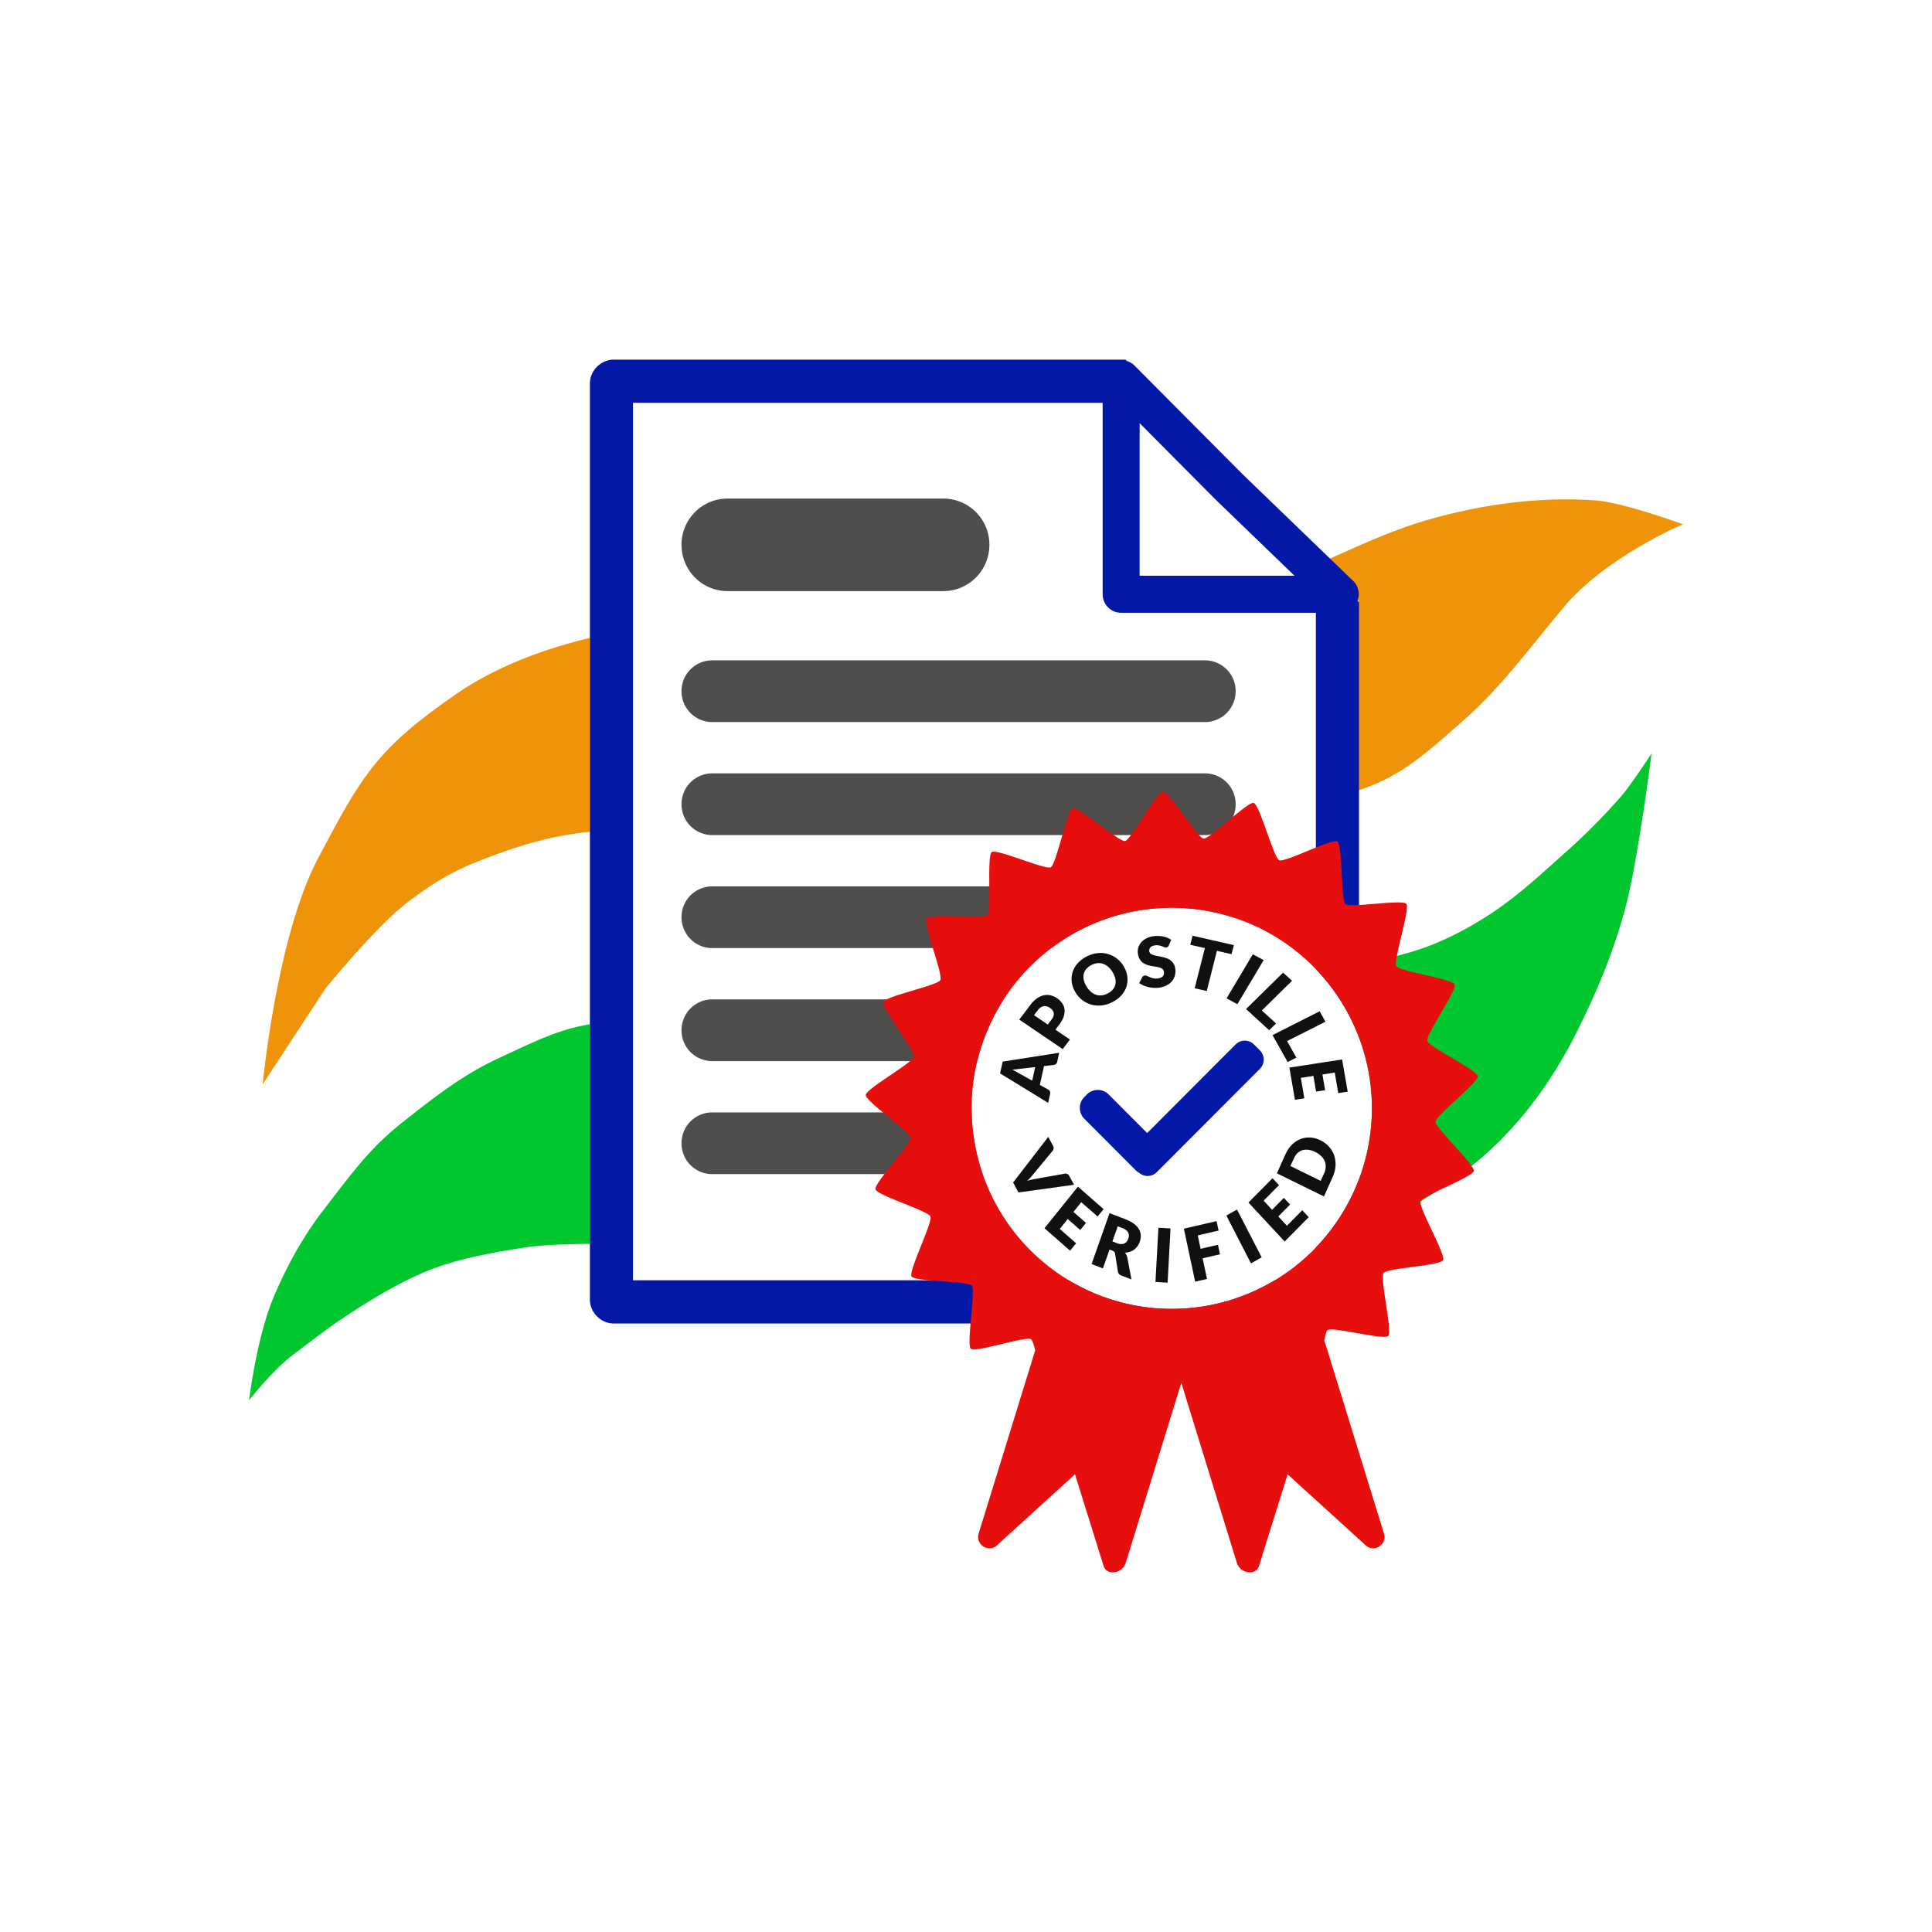 <svg xmlns="http://www.w3.org/2000/svg" xml:space="preserve" viewBox="0 0 512 512">
  <path class="icon-background" fill="#ffffff00" d="M0 0h512v512H0Z"/>
  <path fill="#00c72e" d="M66 371.097s2.033-16.955 6.685-27.763c3.554-8.26 7.567-15.59 13.064-22.7 6.695-8.662 11.92-16.08 20.495-22.876 8.586-6.805 16.262-12.91 26.216-17.476 7.182-3.296 14.266-6.99 22.02-8.503 33.374-6.514 67.79-5.364 101.687-8.046 33.895-2.682 68.093-2.787 101.687-8.046 6.84-1.07 13.725-2.361 20.219-4.768 6.07-2.25 11.843-5.368 17.245-8.94 7.288-4.818 13.692-10.875 20.219-16.688 4.925-4.386 9.358-8.934 13.751-13.856 2.828-3.17 8.4-11.771 8.4-11.771s-3.491 27.435-6.69 39.931c-3.022 11.806-7.858 23.49-13.365 34.357-5.03 9.925-10.945 18.725-18.609 26.783-6.73 7.076-14.235 12.579-22.561 17.67-6.359 3.887-14.22 7.868-21.48 9.535-32.582 7.479-65.165 1.754-98.588 2.104s-66.428-.897-99.85-.424c-5.306.074-12.248.178-17.493.986-8.989 1.384-18.372 3.028-26.743 6.59-6.292 2.676-12.671 6.422-18.418 10.131-6.8 4.39-9.886 6.922-16.35 11.795C72.123 363.207 66 371.097 66 371.097"/>
  <path fill="#ef940a" d="M69.615 287.356s3.655-39.007 14.66-59.874c11.678-22.142 15.692-29.104 36.612-43.552 19.621-13.55 46.942-18.417 70.716-20.024 29.653-2.004 59.493 3.711 89.144 1.686 18.117-1.238 35.454-5.196 52.877-10.325 15.293-4.503 28.911-12.958 44.677-17.49 14.406-4.14 29.623-6.225 44.572-5.162 7.26.516 23.127 6.321 23.127 6.321s-20.355 8.576-31.537 21.914c-8.544 10.192-16.6 21.26-26.596 30.027-7.088 6.217-14.16 12.913-22.811 16.647-16.213 6.996-34.828 6.509-52.352 8.639-25.379 3.085-50.982 4.076-76.529 5.057-26.053 1-53.907-3.43-79.846-.796-8.807.894-15.958 2.8-24.287 5.802-9.915 3.574-15.227 6.264-23.664 12.591-8.57 6.427-22.13 23.144-22.13 23.144z"/>
  <path fill="#fff" d="m167.715 95.308 130.898.348c1.97 1.144 61.296 60.5 61.296 60.5l.238 185.244c.008 6.322-.938 9.337-9.123 9.337h-183.31c-9.388 0-11.385-.892-11.385-10.254V106.719c0-10.085 1.127-11.438 11.386-11.411" color="#000"/>
  <path class="icon-primary" fill="#0318a6" d="M162.665 95.308c-3.43 0-6.336 2.908-6.336 6.347v242.731c0 3.439 2.905 6.35 6.336 6.35h191.146c3.43 0 6.336-2.911 6.336-6.35V159.663c-.077-.077-.309-.317-.39-.4a4.896 4.907 0 0 0-1.158-5.309l-29.427-28.4L300.583 96.8a4.896 4.907 0 0 0-1.97-1.144c-.064-.07-.268-.282-.329-.348zm5.087 11.448H292.22v50.731a4.896 4.907 0 0 0 4.896 4.907h51.608v176.894H167.752Zm134.26 5.382 20.26 20.38a4.896 4.907 0 0 0 .073.07l20.717 19.993h-41.05z" color="#000"/>
  <path fill="#504e4d" d="M192.847 132.124a12.22 12.22 0 0 0-12.241 12.26c0 6.795 5.46 12.268 12.241 12.268h57.11c6.78 0 12.241-5.473 12.241-12.268s-5.46-12.26-12.24-12.26zM188.76 175a8.143 8.143 0 0 0-8.154 8.173c0 4.53 3.634 8.182 8.154 8.182h130.548c4.52 0 8.155-3.652 8.155-8.182a8.143 8.143 0 0 0-8.155-8.173zm0 29.95a8.143 8.143 0 0 0-8.154 8.172c0 4.53 3.634 8.183 8.154 8.183h130.548c4.52 0 8.155-3.652 8.155-8.183a8.143 8.143 0 0 0-8.155-8.173zm0 29.949a8.143 8.143 0 0 0-8.154 8.173c0 4.53 3.634 8.182 8.154 8.182h130.548c4.52 0 8.155-3.652 8.155-8.182a8.143 8.143 0 0 0-8.155-8.173zm0 29.949c-4.52 0-8.154 3.652-8.154 8.182a8.143 8.143 0 0 0 8.154 8.173h130.548a8.143 8.143 0 0 0 8.155-8.173c0-4.53-3.634-8.182-8.155-8.182zm0 29.95c-4.52 0-8.154 3.651-8.154 8.181a8.143 8.143 0 0 0 8.154 8.173h130.548a8.143 8.143 0 0 0 8.155-8.173c0-4.53-3.634-8.182-8.155-8.182z"/>
  <path fill="#fff" d="M363.563 293.716a53.034 53.152 0 0 1-53.034 53.152 53.034 53.152 0 0 1-53.034-53.152 53.034 53.152 0 0 1 53.034-53.153 53.034 53.152 0 0 1 53.034 53.153"/>
  <path class="icon-secondary" fill="#e70e0e" d="M308.166 209.78c-1.613.049-8.423 12.793-10.01 13.091-1.588.298-12.32-9.155-13.846-8.615-1.527.54-4.403 14.804-5.835 15.573-1.431.77-14.37-4.993-15.674-4.01-1.305.981.008 15.497-1.14 16.67-1.149 1.173-15.146-.387-16.112.95s4.418 14.814 3.656 16.286c-.763 1.471-14.575 4.254-15.118 5.827-.542 1.573 8.437 12.816 8.128 14.456-.31 1.64-12.709 8.515-12.78 10.184-.07 1.67 11.706 9.678 11.878 11.34.17 1.663-9.715 12.022-9.307 13.64.409 1.617 13.934 5.68 14.57 7.216s-5.856 14.458-5.005 15.88c.85 1.423 14.924 1.178 15.97 2.453 1.045 1.276-1.48 15.612-.262 16.712s14.588-3.43 15.95-2.53c.35.232.722 1.388 1.105 2.954l-14.978 48.527c-.909 2.945 2.6 5.177 4.797 3.18l20.732-18.855 7.589 24.313c.804 2.577 4.955 2.082 5.864-.863l14.72-47.692 14.721 47.692c.91 2.945 5.061 3.44 5.865.863l7.589-24.313 20.732 18.854c2.196 1.998 5.706-.234 4.797-3.179l-15.611-50.58c-.056-.18-.138-.346-.206-.52.276-1.476.564-2.55.885-2.792 1.305-.982 14.925 2.72 16.073 1.548s-2.239-15.328-1.273-16.665c.967-1.337 15.029-1.954 15.791-3.426s-6.5-13.971-5.958-15.545 13.796-6.456 14.106-8.095-10.185-11.375-10.115-13.044 11.339-10.384 11.167-12.046c-.17-1.663-12.964-7.766-13.372-9.384s7.873-13.389 7.237-14.926-14.592-3.468-15.442-4.89 3.708-15.204 2.662-16.48c-1.045-1.275-14.922 1.14-16.14.04-1.216-1.1-.786-15.67-2.147-16.57s-13.927 5.644-15.402 4.964c-1.476-.68-5.211-14.742-6.767-15.188s-11.696 9.648-13.299 9.448-9.172-12.503-10.785-12.454zm2.364 30.784a53.034 53.152 0 0 1 53.033 53.152 53.034 53.152 0 0 1-53.033 53.152 53.034 53.152 0 0 1-53.034-53.152 53.034 53.152 0 0 1 53.034-53.152"/>
  <path fill="#101010" d="m316.045 247.972-.613 2.395 3.876.887-2.706 10.641 3.2.731 2.697-10.65 3.876.887.613-2.395zm-9.499.073a8 8 0 0 0-.64.036c-.772.08-1.447.27-2.02.558a4.5 4.5 0 0 0-1.408 1.042 3.8 3.8 0 0 0-.795 1.372 3.6 3.6 0 0 0-.147 1.499q.106.932.448 1.545.347.602.832.987c.329.25.685.447 1.08.585.392.132.799.239 1.206.32.406.075.794.142 1.18.201.384.06.737.13 1.041.229q.465.146.768.411t.357.732q.093.807-.357 1.234-.448.418-1.334.512a3.4 3.4 0 0 1-1.161-.055 6 6 0 0 1-.906-.302c-.26-.115-.5-.215-.713-.31a1.1 1.1 0 0 0-.594-.11.9.9 0 0 0-.411.137.76.76 0 0 0-.265.302l-.796 1.545a5 5 0 0 0 1.052.612 8 8 0 0 0 1.261.43c.443.108.902.18 1.362.22q.699.057 1.353-.009 1.197-.123 2.094-.558c.604-.297 1.102-.665 1.48-1.106a4 4 0 0 0 .824-1.508 4.4 4.4 0 0 0 .137-1.765c-.064-.555-.214-1.017-.439-1.39a3.2 3.2 0 0 0-.832-.94 3.8 3.8 0 0 0-1.079-.568 10 10 0 0 0-1.206-.338 20 20 0 0 0-1.198-.238 9 9 0 0 1-1.042-.255 2.4 2.4 0 0 1-.759-.384.9.9 0 0 1-.347-.64q-.074-.631.329-1.043.41-.423 1.325-.52a3 3 0 0 1 .96.045c.287.057.543.123.768.21.232.088.444.173.622.247.184.068.345.089.494.073.167-.017.298-.062.393-.146.1-.085.194-.21.274-.366l.64-1.517a4.6 4.6 0 0 0-.923-.503 6 6 0 0 0-1.08-.338 6.4 6.4 0 0 0-1.197-.165 7 7 0 0 0-.63-.008zm-15.093 4.507a8 8 0 0 0-.722.064c-.97.11-1.93.419-2.89.933q-1.437.771-2.349 1.865c-.607.727-1.035 1.503-1.28 2.34a6.2 6.2 0 0 0-.173 2.587q.194 1.337.95 2.606a7.4 7.4 0 0 0 1.865 2.111c.744.56 1.552.958 2.432 1.198a7.3 7.3 0 0 0 2.78.174c.97-.119 1.939-.437 2.897-.951q1.439-.77 2.34-1.856.912-1.091 1.271-2.34a6.2 6.2 0 0 0 .156-2.597q-.186-1.339-.942-2.605a7.2 7.2 0 0 0-1.865-2.094 6.9 6.9 0 0 0-2.422-1.197 7 7 0 0 0-2.048-.238m40.554.347-6.957 11.684 2.87 1.536 6.966-11.684zm-40.435 2.35q.378.04.74.164.736.242 1.39.814c.432.375.816.85 1.16 1.426.348.583.585 1.142.705 1.692a3.6 3.6 0 0 1 .008 1.544 3.1 3.1 0 0 1-.64 1.317q-.496.593-1.317 1.033a4.7 4.7 0 0 1-1.627.54 3.6 3.6 0 0 1-1.527-.147 4.1 4.1 0 0 1-1.38-.814q-.651-.57-1.17-1.444-.52-.866-.695-1.682c-.12-.55-.13-1.058-.028-1.536.108-.48.332-.925.659-1.326q.498-.606 1.325-1.051a4.4 4.4 0 0 1 1.61-.521c.265-.03.532-.035.785-.008zm48.47 2.505-9.827 9.654 6.134 5.613 1.829-1.792-3.776-3.446 8.008-7.863zm-62.513 5.915a4 4 0 0 0-.895.091c-.605.126-1.212.397-1.82.823-.61.417-1.211 1.014-1.792 1.782l-2.907 3.85 11.52 7.807 1.91-2.533-3.849-2.605.997-1.326c.569-.754.963-1.461 1.188-2.14q.336-1.03.229-1.919a3.6 3.6 0 0 0-.631-1.636 5.2 5.2 0 0 0-1.38-1.335 5.1 5.1 0 0 0-1.674-.75 4 4 0 0 0-.896-.11zm-.548 2.953c.135.005.266.028.402.064q.41.107.805.374c.595.404.947.857 1.06 1.372.113.514-.078 1.105-.576 1.764l-.996 1.317-3.648-2.478.997-1.316a3.1 3.1 0 0 1 .75-.732c.26-.177.523-.295.795-.338.134-.025.275-.032.411-.027m72.743 1.39-12.497 6.307 4.013 7.13 2.313-1.17-2.468-4.387 10.184-5.13zm-69.031 10.979-14.975 2.35-.686 3.117 12.744 7.816.521-2.377c.056-.252.038-.475-.064-.676a1.1 1.1 0 0 0-.411-.448l-2.249-1.253 1.097-5 2.587-.293a1.1 1.1 0 0 0 .585-.256q.249-.225.339-.622zm74.982 1.782-13.969 2.158 1.463 8.52 2.496-.384-.933-5.43 3.328-.512.713 4.16 2.395-.366-.713-4.169 3.264-.503.933 5.44 2.495-.384zm-81.345 2.02-.786 3.594-3.511-1.957a16 16 0 0 0-.795-.457c-.308-.167-.64-.34-1.006-.512a32 32 0 0 0 1.134-.091c.347-.044.647-.089.905-.12zm3.465 18.495-9.307 12.086 1.417 2.633 14.728-2.03-1.27-2.358a1.06 1.06 0 0 0-.522-.494c-.21-.095-.41-.134-.594-.1l-7.725 1.37q-.505.093-1.088.22a14 14 0 0 0-1.189.33c.31-.311.6-.616.869-.924q.408-.456.74-.869l5.12-6.198c.144-.175.233-.378.256-.603.023-.226-.038-.461-.174-.713zm68.775.174a6 6 0 0 0-1.92.402c-.82.318-1.577.81-2.267 1.49q-1.032 1.012-1.719 2.532l-2.276 5.056 12.47 6.134 2.276-5.064c.457-1.013.72-2.001.786-2.98a7.3 7.3 0 0 0-.338-2.78 6.8 6.8 0 0 0-1.362-2.34 7.2 7.2 0 0 0-2.277-1.719q-1.345-.662-2.706-.731a6 6 0 0 0-.667 0m-.63 3.218c.263-.018.545-.002.831.036a5.8 5.8 0 0 1 1.783.567 6 6 0 0 1 1.563 1.079q.632.614.942 1.344c.203.478.29.99.274 1.535a4.5 4.5 0 0 1-.42 1.683l-.915 2.02-8.017-3.94.914-2.02q.39-.867.978-1.408a3.2 3.2 0 0 1 1.307-.76q.363-.11.76-.136m-8.713 7.56-6.372 6.445 9.599 10.33 6.372-6.454-1.71-1.837-4.068 4.114-2.285-2.469 3.117-3.144-1.645-1.774-3.118 3.154-2.24-2.413 4.069-4.114zm-51.561 2.23-8.868 11.017 6.793 5.96 1.59-1.965-4.333-3.803 2.112-2.624 3.318 2.916 1.518-1.892-3.319-2.907 2.067-2.578 4.333 3.803 1.581-1.966zm42.154 6.071-2.825 1.59 6.527 12.672 2.834-1.591zm-33.78.95-4.763 13.494 2.999 1.161 1.764-5 .759.292q.346.136.493.32.159.188.21.503l.76 4.745c.079.48.374.812.877 1.005l2.715 1.052-1.097-5.76a2.5 2.5 0 0 0-.256-.74 3 3 0 0 0-.42-.604 4.3 4.3 0 0 0 1.334-.219 3.95 3.95 0 0 0 2.012-1.454c.25-.345.457-.74.612-1.179q.303-.86.274-1.7a3.5 3.5 0 0 0-.466-1.618c-.288-.518-.723-1.001-1.316-1.454-.585-.457-1.35-.865-2.286-1.225zm28.368 2.122-8.667 2.002 2.99 14.051 3.135-.731-1.16-5.467 4.598-1.06-.53-2.524-4.608 1.07-.75-3.556 5.522-1.28zm-26.192 1.371 1.206.466q1.163.45 1.536 1.161c.256.477.274 1.016.064 1.61a2.8 2.8 0 0 1-.411.786 1.8 1.8 0 0 1-.64.512c-.251.12-.54.174-.868.173q-.485-.003-1.097-.238l-1.207-.466zm10.778.375-.786 14.371 3.218.192.777-14.371z"/>
  <path class="icon-primary" fill="#0318a6" d="M329.88 275.786c-.882 0-1.763.339-2.439 1.016l-23.426 23.478-10.217-10.24a4.05 4.05 0 0 0-5.748 0l-.69.692a4.07 4.07 0 0 0 0 5.761l13.567 13.598c.284.284.599.515.932.698a3.433 3.433 0 0 0 4.705-.157l27.316-27.377a3.455 3.455 0 0 0 0-4.89l-1.561-1.563a3.43 3.43 0 0 0-2.439-1.016"/>
</svg>
